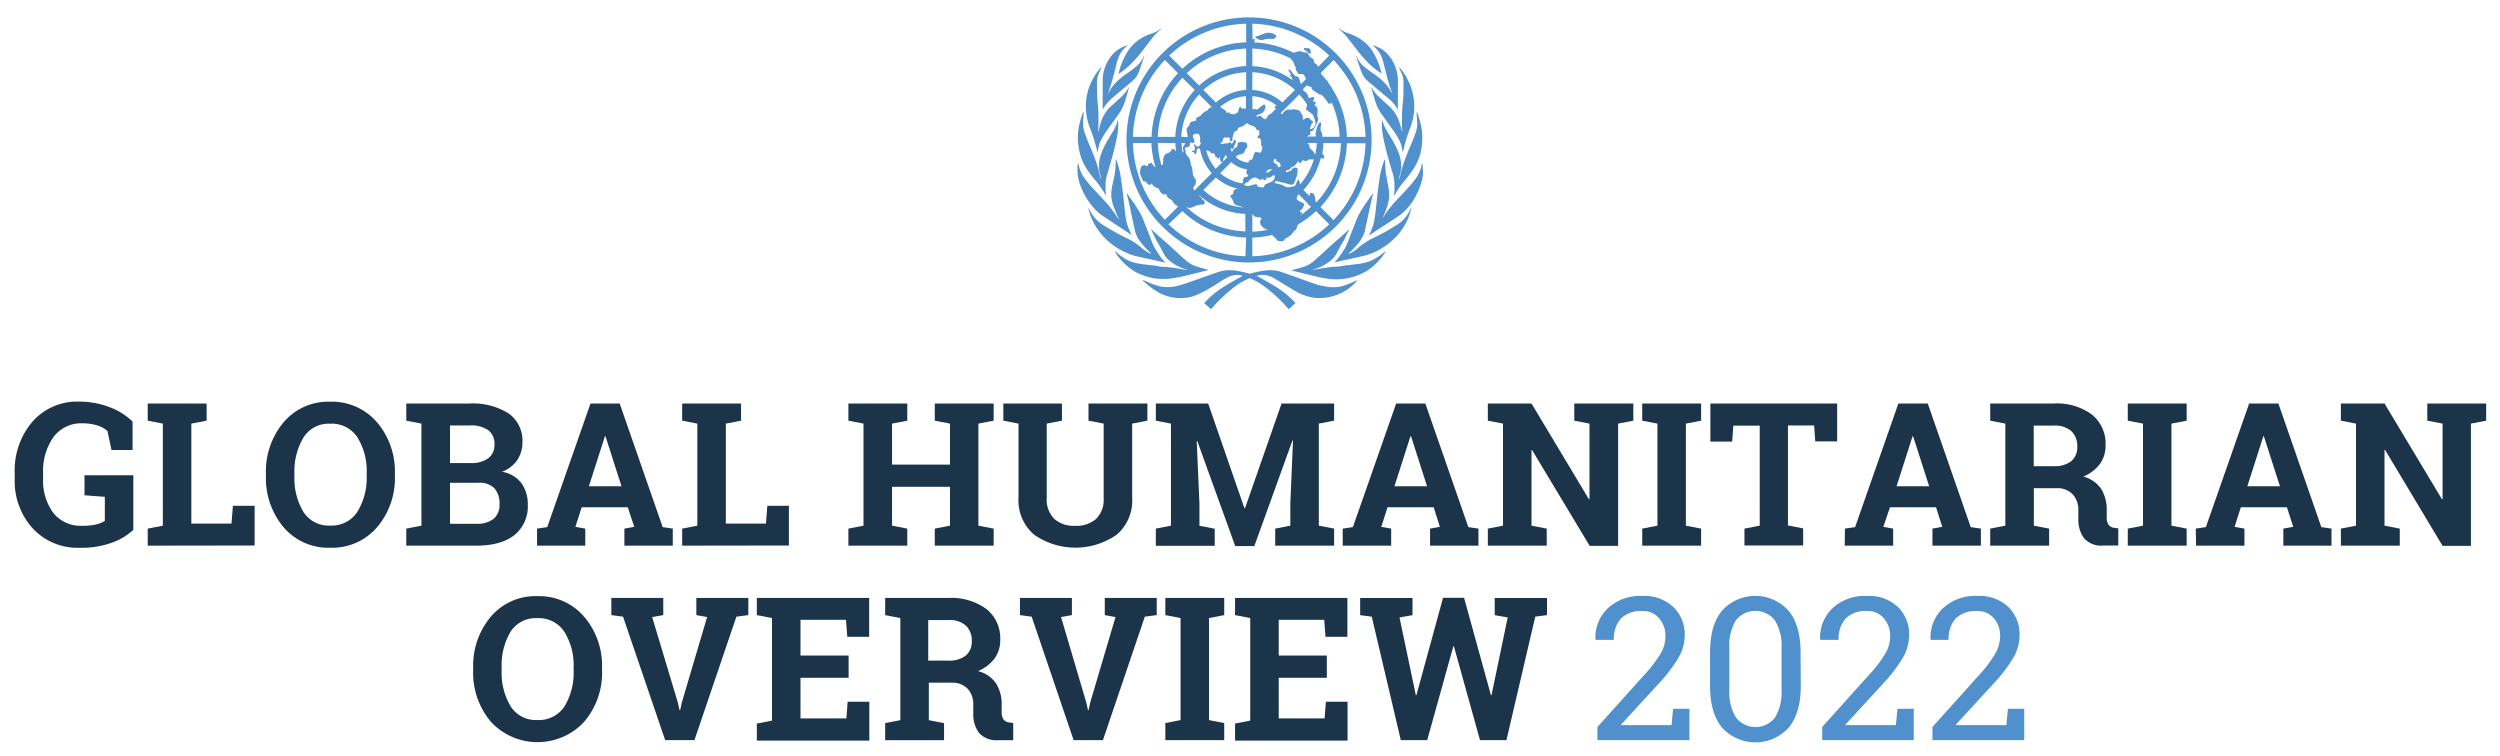 <svg id="Layer_1" data-name="Layer 1" xmlns="http://www.w3.org/2000/svg" viewBox="0 0 450 136"><defs><style>.cls-1{fill:#1b344a;}.cls-2{fill:#5090cd;}</style></defs><path class="cls-1" d="M24,95.37a11.09,11.09,0,0,1-3.64,2.23,15.91,15.91,0,0,1-6,1A11,11,0,0,1,5.9,95.12a12.65,12.65,0,0,1-3.25-9v-.88a13.54,13.54,0,0,1,3.2-9.35,10.69,10.69,0,0,1,8.38-3.6,15.14,15.14,0,0,1,5.49,1,11.83,11.83,0,0,1,4.14,2.59V81H20.07l-.73-3.43a5.1,5.1,0,0,0-1.85-1,8.88,8.88,0,0,0-2.65-.37,6.18,6.18,0,0,0-5.22,2.48,10.56,10.56,0,0,0-1.86,6.49v.91a9.84,9.84,0,0,0,1.83,6.24,6.31,6.31,0,0,0,5.27,2.32,9.61,9.61,0,0,0,2.51-.26,5.72,5.72,0,0,0,1.5-.61V89.43l-3.66-.28v-3.6H24Z"/><path class="cls-1" d="M26.59,98.22V95.15l2.72-.53V76.25l-2.72-.53V72.63h10.6v3.09l-2.75.53v18h7.23l.25-3.21h3.91v7.15Z"/><path class="cls-1" d="M71.08,85.62a13.63,13.63,0,0,1-3.22,9.3,10.64,10.64,0,0,1-8.42,3.67,10.56,10.56,0,0,1-8.38-3.67,13.71,13.71,0,0,1-3.19-9.3v-.39A13.68,13.68,0,0,1,51.06,76a10.51,10.51,0,0,1,8.36-3.69A10.66,10.66,0,0,1,67.85,76a13.61,13.61,0,0,1,3.23,9.28ZM66,85.2a11.43,11.43,0,0,0-1.65-6.45,5.48,5.48,0,0,0-4.89-2.48,5.35,5.35,0,0,0-4.82,2.46A11.76,11.76,0,0,0,53,85.2v.42a11.69,11.69,0,0,0,1.61,6.51,5.36,5.36,0,0,0,4.82,2.47,5.47,5.47,0,0,0,4.89-2.47A11.61,11.61,0,0,0,66,85.62Z"/><path class="cls-1" d="M84.51,72.63a12.17,12.17,0,0,1,7,1.76,6,6,0,0,1,2.53,5.25,5.63,5.63,0,0,1-.94,3.18,5.71,5.71,0,0,1-2.74,2.1A5.4,5.4,0,0,1,93.87,87,6.31,6.31,0,0,1,95,90.77a6.61,6.61,0,0,1-2.43,5.56c-1.61,1.26-3.91,1.89-6.87,1.89H73.13V95.15l2.73-.53V76.25l-2.73-.53V72.63H84.51ZM81,83.35h3.69a5.18,5.18,0,0,0,3.17-.84A2.93,2.93,0,0,0,89,80.05a3.07,3.07,0,0,0-1.11-2.62,5.45,5.45,0,0,0-3.33-.85H81Zm0,3.55v7.38h4.73a4.76,4.76,0,0,0,3.11-.88,3.2,3.2,0,0,0,1.07-2.63A4.09,4.09,0,0,0,89,87.9a3.71,3.71,0,0,0-2.88-1Z"/><path class="cls-1" d="M96.67,95.15l1.83-.27,7.79-22.25h5.25l7.74,22.25,1.82.27v3.07h-8.71V95.15l1.77-.32L113,91.31h-8.3l-1.13,3.52,1.78.32v3.07H96.67ZM106,87.53h5.87l-2.88-9h-.11Z"/><path class="cls-1" d="M122.79,98.22V95.15l2.73-.53V76.25l-2.73-.53V72.63h10.6v3.09l-2.74.53v18h7.22l.25-3.21H142v7.15Z"/><path class="cls-1" d="M152.71,75.72V72.63h10.6v3.09l-2.74.53v7.38H171V76.25l-2.74-.53V72.63h10.6v3.09l-2.75.53V94.62l2.75.53v3.07h-10.6V95.15l2.74-.53v-7H160.57v7l2.74.53v3.07h-10.6V95.15l2.72-.53V76.25Z"/><path class="cls-1" d="M191.15,72.63v3.09l-2.74.53V89.61a4.94,4.94,0,0,0,1.36,3.79,5.3,5.3,0,0,0,3.74,1.25,5.43,5.43,0,0,0,3.78-1.24,4.92,4.92,0,0,0,1.37-3.8V76.25l-2.73-.53V72.63h10.6v3.09l-2.74.53V89.61A8.08,8.08,0,0,1,201,96.25a13,13,0,0,1-14.85,0,8.13,8.13,0,0,1-2.82-6.64V76.25l-2.73-.53V72.63h10.6Z"/><path class="cls-1" d="M232.74,79.29l-.1,0-6.86,19h-3.44l-6.82-18.88-.11,0,.49,11.23v4l2.75.53v3.07h-10.6V95.15l2.72-.53V76.25l-2.72-.53V72.63h9.42L224,91.49h.1l6.58-18.86h9.46v3.09l-2.75.53V94.62l2.75.53v3.07h-10.6V95.15l2.72-.53v-4Z"/><path class="cls-1" d="M241.69,95.15l1.83-.27,7.79-22.25h5.25l7.74,22.25,1.82.27v3.07h-8.71V95.15l1.77-.32-1.12-3.52h-8.3l-1.13,3.52,1.78.32v3.07h-8.72ZM251,87.53h5.87l-2.88-9h-.11Z"/><path class="cls-1" d="M294,72.63v3.09l-2.74.53v22h-5.12L275.77,81h-.1V94.62l2.74.53v3.07h-10.6V95.15l2.73-.53V76.25l-2.73-.53V72.63h7.86L286,89.86l.11,0V76.25l-2.74-.53V72.63H294Z"/><path class="cls-1" d="M295.6,75.72V72.63h10.6v3.09l-2.74.53V94.62l2.74.53v3.07H295.6V95.15l2.74-.53V76.25Z"/><path class="cls-1" d="M330.69,72.63v6.82h-3.94l-.21-2.87h-4.71v18l2.74.53v3.07H314V95.15l2.75-.53v-18H312l-.21,2.87h-3.92V72.63Z"/><path class="cls-1" d="M332.09,95.15l1.83-.27,7.79-22.25H347l7.73,22.25,1.83.27v3.07h-8.72V95.15l1.77-.32-1.12-3.52h-8.3L339,94.83l1.77.32v3.07h-8.72Zm9.29-7.62h5.87l-2.89-9h-.1Z"/><path class="cls-1" d="M369.71,72.63a10.61,10.61,0,0,1,6.84,2A6.7,6.7,0,0,1,379,80.13a5.57,5.57,0,0,1-1,3.36,7.15,7.15,0,0,1-3,2.3A5.54,5.54,0,0,1,378.21,88a7.05,7.05,0,0,1,1,3.86v1.3a2.24,2.24,0,0,0,.34,1.31,1.49,1.49,0,0,0,1.11.55l.63.09v3.09h-2.66a4.16,4.16,0,0,1-3.53-1.35,5.66,5.66,0,0,1-1-3.5V91.91a4.12,4.12,0,0,0-1-2.92,3.79,3.79,0,0,0-2.81-1.12h-4.2v6.75l2.75.53v3.07h-10.6V95.15l2.72-.53V76.25l-2.72-.53V72.63h11.49Zm-3.64,11.28h3.55a4.85,4.85,0,0,0,3.22-.91,3.26,3.26,0,0,0,1.07-2.64,3.65,3.65,0,0,0-1.06-2.75,4.38,4.38,0,0,0-3.14-1h-3.64Z"/><path class="cls-1" d="M383,75.72V72.63h10.6v3.09l-2.74.53V94.62l2.74.53v3.07H383V95.15l2.74-.53V76.25Z"/><path class="cls-1" d="M395.24,95.15l1.82-.27,7.79-22.25h5.26l7.73,22.25,1.83.27v3.07H411V95.15l1.78-.32-1.13-3.52h-8.3l-1.12,3.52,1.77.32v3.07h-8.71Zm9.28-7.62h5.87l-2.89-9h-.1Z"/><path class="cls-1" d="M447.51,72.63v3.09l-2.74.53v22h-5.11L429.32,81h-.11V94.62l2.75.53v3.07h-10.6V95.15l2.72-.53V76.25l-2.72-.53V72.63h7.85l10.34,17.23.11,0V76.25l-2.75-.53V72.63h10.6Z"/><path class="cls-1" d="M108.37,120.62a13.58,13.58,0,0,1-3.22,9.3,11.44,11.44,0,0,1-16.79,0,13.66,13.66,0,0,1-3.19-9.3v-.39A13.72,13.72,0,0,1,88.35,111a10.51,10.51,0,0,1,8.36-3.69,10.66,10.66,0,0,1,8.43,3.69,13.61,13.61,0,0,1,3.23,9.28Zm-5.12-.42a11.43,11.43,0,0,0-1.65-6.45,5.48,5.48,0,0,0-4.89-2.48,5.35,5.35,0,0,0-4.82,2.46,11.76,11.76,0,0,0-1.59,6.47v.42a11.71,11.71,0,0,0,1.61,6.51,5.36,5.36,0,0,0,4.82,2.47,5.47,5.47,0,0,0,4.89-2.47,11.63,11.63,0,0,0,1.63-6.51Z"/><path class="cls-1" d="M119.39,110.72l-2,.35L122,126.42l.32,1.41h.11l.3-1.38,4.55-15.38-1.94-.35v-3.09h9.36v3.09l-2.15.28L125,133.22h-5.27L112.15,111l-2.11-.28v-3.09h9.35Z"/><path class="cls-1" d="M152.75,122h-8.66v7.31h8.26l.23-3h3.9v7H136.23v-3.07l2.73-.53V111.25l-2.73-.53v-3.09h20.22v7h-3.94l-.23-3.06h-8.19V118h8.66Z"/><path class="cls-1" d="M170.72,107.63a10.65,10.65,0,0,1,6.84,2,6.7,6.7,0,0,1,2.48,5.51,5.57,5.57,0,0,1-1,3.36,7.22,7.22,0,0,1-3,2.3,5.54,5.54,0,0,1,3.26,2.23,7,7,0,0,1,1,3.86v1.3a2.25,2.25,0,0,0,.33,1.31,1.52,1.52,0,0,0,1.11.55l.64.09v3.09h-2.66a4.16,4.16,0,0,1-3.53-1.35,5.66,5.66,0,0,1-1-3.5v-1.46a4.1,4.1,0,0,0-1-2.93,3.8,3.8,0,0,0-2.8-1.11h-4.2v6.75l2.74.53v3.07h-10.6v-3.07l2.73-.53V111.25l-2.73-.53v-3.09h11.5Zm-3.64,11.28h3.55a4.87,4.87,0,0,0,3.22-.91,3.29,3.29,0,0,0,1.07-2.64,3.65,3.65,0,0,0-1.06-2.75,4.38,4.38,0,0,0-3.14-1h-3.64Z"/><path class="cls-1" d="M192.94,110.72l-1.95.35,4.53,15.35.32,1.41h.1l.3-1.38,4.55-15.38-1.93-.35v-3.09h9.35v3.09l-2.14.28-7.54,22.22h-5.28L185.7,111l-2.11-.28v-3.09h9.35Z"/><path class="cls-1" d="M209.76,110.72v-3.09h10.6v3.09l-2.74.53v18.37l2.74.53v3.07h-10.6v-3.07l2.74-.53V111.25Z"/><path class="cls-1" d="M238.83,122h-8.66v7.31h8.26l.23-3h3.9v7H222.31v-3.07l2.73-.53V111.25l-2.73-.53v-3.09h20.22v7h-3.94l-.23-3.06h-8.19V118h8.66Z"/><path class="cls-1" d="M278.46,110.72l-2.11.27-5.19,22.23H266.4l-4.7-16.89h-.1l-4.7,16.89h-4.76L246.92,111l-2.09-.27v-3.09h9.42v3.09l-2.34.41,2.94,14,.1,0,4.8-17.54h3.78l4.84,17.54.1,0,2.92-14-2.34-.41v-3.09h9.41Z"/><path class="cls-2" d="M287.54,133.22v-2.37l8.39-9.32a23.43,23.43,0,0,0,3.05-4,6.29,6.29,0,0,0,.8-3,4.8,4.8,0,0,0-1.13-3.23,3.73,3.73,0,0,0-3-1.31,5.07,5.07,0,0,0-3.9,1.36,5.45,5.45,0,0,0-1.25,3.83h-3.32l0-.11a7.23,7.23,0,0,1,2.19-5.55,8.61,8.61,0,0,1,6.32-2.25,7.51,7.51,0,0,1,5.51,2,6.86,6.86,0,0,1,2.05,5.13,8.1,8.1,0,0,1-1.24,4.18,27.8,27.8,0,0,1-3.49,4.52l-6.73,7.33,0,.09h9.09l.28-2.94h2.94v5.64Z"/><path class="cls-2" d="M324.14,123.47q0,4.91-2.18,7.51A8.1,8.1,0,0,1,310,131c-1.46-1.74-2.19-4.25-2.19-7.5V117.4c0-3.26.72-5.76,2.18-7.51a8.06,8.06,0,0,1,11.91,0q2.21,2.63,2.2,7.51Zm-3.46-6.81a8.52,8.52,0,0,0-1.21-5,4.45,4.45,0,0,0-7,0,8.68,8.68,0,0,0-1.19,5v7.51a8.61,8.61,0,0,0,1.21,5,4.45,4.45,0,0,0,7,0,8.77,8.77,0,0,0,1.19-5Z"/><path class="cls-2" d="M328,133.22v-2.37l8.38-9.32a22.91,22.91,0,0,0,3.05-4,6.29,6.29,0,0,0,.8-3,4.8,4.8,0,0,0-1.13-3.23,3.73,3.73,0,0,0-3-1.31,5.07,5.07,0,0,0-3.9,1.36,5.45,5.45,0,0,0-1.25,3.83h-3.32l0-.11a7.22,7.22,0,0,1,2.18-5.55,8.61,8.61,0,0,1,6.32-2.25,7.51,7.51,0,0,1,5.51,2,6.86,6.86,0,0,1,2,5.13,8.1,8.1,0,0,1-1.24,4.18,27.24,27.24,0,0,1-3.49,4.52l-6.73,7.33,0,.09h9.08l.29-2.94h2.93v5.64Z"/><path class="cls-2" d="M347.84,133.22v-2.37l8.38-9.32a22.91,22.91,0,0,0,3-4,6.29,6.29,0,0,0,.8-3,4.79,4.79,0,0,0-1.12-3.23,3.74,3.74,0,0,0-3-1.31,5.09,5.09,0,0,0-3.9,1.36,5.45,5.45,0,0,0-1.25,3.83H347.5l0-.11a7.2,7.2,0,0,1,2.19-5.55,8.57,8.57,0,0,1,6.31-2.25,7.55,7.55,0,0,1,5.52,2,6.89,6.89,0,0,1,2,5.13,8.1,8.1,0,0,1-1.24,4.18,27.24,27.24,0,0,1-3.49,4.52l-6.73,7.33,0,.09h9.09l.28-2.94h2.93v5.64Z"/><path class="cls-2" d="M209.68,10.8l2.37,2.37a17.51,17.51,0,0,0-4.76,11.47h-3.36A20.84,20.84,0,0,1,209.68,10.8Zm14.63-6.53V7.62a17.6,17.6,0,0,0-11.48,4.76L210.46,10A20.88,20.88,0,0,1,224.31,4.27Zm.46,18.09c0,.08.08.12.13.12a.55.55,0,0,1,.36.11.45.45,0,0,0,.38.05.25.25,0,0,0,.08.14.27.27,0,0,0,.28.15.28.28,0,0,1,.09.1l0,.07a1,1,0,0,0,.12.27h0l0,.06a.25.25,0,0,0,.23,0,.34.34,0,0,1,.19,0,1,1,0,0,0,0,.17h.05a.57.57,0,0,0,0,.18,2,2,0,0,1,0,.32v.15c0,.05,0,.07-.07.07a.62.62,0,0,0-.24.44c0,.09.07.13.2.11a.22.22,0,0,1,.27.1.57.57,0,0,1,.16.44v.65a.25.25,0,0,0,.11.22c.07.05.11.1.11.15a3.32,3.32,0,0,1-.07.54.9.9,0,0,1-.23.47c0,.05-.17.05-.37,0a2.27,2.27,0,0,0-.53-.07c-.11,0-.21.15-.31.43a4,4,0,0,0-.22.67c-.06.19-.16.29-.31.29a1,1,0,0,0-.3,0H225l-.25.4-.08.11a3.64,3.64,0,0,1-2.23-1l.39-.39a3.69,3.69,0,0,0,.71-.17l.12-.05c.4-.17.36-.49.56-.83s.49-.48.2-.73c.33-.58-1.2-.59-1.47-.46s-.11.49-.28.75-.23.13-.35.22a1.89,1.89,0,0,0-.56.76h0a3.53,3.53,0,0,1-.25-.56l.06,0c0-.06,0-.11,0-.13h.08v.08q.28.07.36,0a2.52,2.52,0,0,0,.11-.41,4.85,4.85,0,0,1,.41-.86.33.33,0,0,1-.18-.22c0-.1-.08-.13-.17-.08a.25.25,0,0,0-.14.23.46.46,0,0,1-.14.29.4.4,0,0,1-.29.15.19.19,0,0,0-.22-.22.46.46,0,0,0-.29.14c-.1,0-.33,0-.7.08a1.52,1.52,0,0,1-.7,0c-.09-.1,0-.2.37-.3a1,1,0,0,1,.37-.88,1.19,1.19,0,0,0,.44.14l.15-.14h.07c.15,0,.23.12.26.37s.08.37.18.37a.4.4,0,0,0,.29-.15v-.37c.1-.4.17-.67.22-.82V24a1.06,1.06,0,0,1,.23-.36h.09a.71.71,0,0,1,.34-.16,1.28,1.28,0,0,0,.14-.45l.78-.3c.36-.15.55-.3.55-.45v0a2.76,2.76,0,0,1,.49-.07C224.69,22.28,224.72,22.34,224.77,22.36Zm.65-5.05A7.83,7.83,0,0,1,229.79,19a.53.53,0,0,0-.15.08.72.72,0,0,1-.15.11c-.05,0-.07.08-.07.17s.16.17.28.19l-.87.86h0a1.81,1.81,0,0,0-.33.23q-.3.15-.33.27a2.33,2.33,0,0,0-.07.25l-.29.29-.13,0q-.15,0-.45-.3t-.45-.3a.5.5,0,0,0-.34.11.2.2,0,0,1-.26,0c-.1-.1,0-.21.34-.34l.64-.26a1.4,1.4,0,0,0,.6-1.18c0-.25-.1-.38-.3-.38l-.23.22a1.9,1.9,0,0,0-.52.35l-.38.36a1,1,0,0,0-.45-.08h-.44l0,0Zm0-4.31a12.18,12.18,0,0,1,7.67,3.19l-2.26,2.25a9,9,0,0,0-5.41-2.25Zm0-4.26a16.36,16.36,0,0,1,6.83,1.74.43.43,0,0,1,0,0l.29.32a2.23,2.23,0,0,0,.26.29,5.28,5.28,0,0,0,.22.66c.05.09.12.21.22.36a.81.81,0,0,0,.11.61,5.49,5.49,0,0,0,.4.62l.3,0a1.78,1.78,0,0,1,.36,0c.1,0,.21.07.33.22A1.27,1.27,0,0,1,235,14a.59.59,0,0,1,.06.24l-.9.9h0a5.24,5.24,0,0,0-.43-1.22.7.7,0,0,0-.58-.19q-.07-.08-.51-.63c-.3-.37-.46-.56-.51-.56a.29.29,0,0,0-.22.07c0,.1.09.19.14.27s.15.23.3.48a.13.13,0,0,1-.15.15.47.47,0,0,0,.37.37l-.08.15.22.43a13.2,13.2,0,0,0-7.28-2.55Zm0-4.47A20.88,20.88,0,0,1,239.26,10l-2,2.05a2.45,2.45,0,0,1-.12-.31c-.16-.15-.26-.23-.3-.23a.56.56,0,0,1-.33-.47.76.76,0,0,0-.19-.47,1.43,1.43,0,0,1-.74-.65c-.19-.34-.39-.51-.58-.51a.66.66,0,0,1-.48-.05,1.43,1.43,0,0,0-.48-.13,1.64,1.64,0,0,0-.52.07,4.71,4.71,0,0,1-.58.15.46.46,0,0,1-.07.07,17.3,17.3,0,0,0-7.16-1.89c.19-.31.22-.51.07-.61s-.15,0-.32.18Zm20.37,20.37h-3.35a17.52,17.52,0,0,0-3.39-9.81.86.86,0,0,0-.17-.31,1,1,0,0,0-.19-.17c-.27-.35-.56-.68-.86-1a1.36,1.36,0,0,1-.09-.23l2.31-2.31A20.88,20.88,0,0,1,245.79,24.64Zm-5.74,15-2.37-2.37a17.6,17.6,0,0,0,4.76-11.48h3.35A20.88,20.88,0,0,1,240.05,39.6Zm-14.63,6.53V42.77a17.45,17.45,0,0,0,3.64-.5l0,.07a.28.28,0,0,1,0,.09,2.63,2.63,0,0,1,.74.7c.09.2.36.29.8.29.25,0,.41,0,.48-.14a2.32,2.32,0,0,1,.26-.3,1,1,0,0,1,.37-.22.45.45,0,0,0,.29-.22.87.87,0,0,0,.51-.44,1.29,1.29,0,0,0,.44-.58.4.4,0,0,0,.3-.19,2.19,2.19,0,0,0,.29-.76l.13-.08a.36.36,0,0,1,0-.11A17.87,17.87,0,0,0,236.89,38l2.37,2.37A20.84,20.84,0,0,1,225.42,46.13Zm1.85-5.29a2.7,2.7,0,0,0,.94.48,16.12,16.12,0,0,1-2.79.34V38.51h0a1.7,1.7,0,0,0,.47.49,1.93,1.93,0,0,0,.64.11c.33,0,.5.09.5.19a.71.71,0,0,1-.11.33.59.59,0,0,0-.11.33A1.1,1.1,0,0,0,227.27,40.84Zm8-22v0a1.18,1.18,0,0,1-.07.37,2.18,2.18,0,0,1-.15.36,2.19,2.19,0,0,0,.59.52,6.06,6.06,0,0,1,.66.51,3.36,3.36,0,0,1,.33.85,4.28,4.28,0,0,1,.18.78,1.63,1.63,0,0,1-.22.52.86.86,0,0,1-.73.44l-.08-.07a1.07,1.07,0,0,1,.15-.44,1.09,1.09,0,0,0,.15-.43.6.6,0,0,0,.29-.44l-.22-.11a2.32,2.32,0,0,1-.37-.32c0-.15-.14-.22-.44-.22a.59.59,0,0,0-.36.11l-.37.26-.15-.3a.68.68,0,0,0,.08-.31l-.59-1a2.34,2.34,0,0,0-.81-.25,1.17,1.17,0,0,0-.59,0,1.24,1.24,0,0,1-.57,0,.75.75,0,0,0-.58.19,2.47,2.47,0,0,0-.49.48c-.07.09,0,.2-.19.16a1.83,1.83,0,0,1-.18-.19L233.87,17l.08.11c.05.05.15.16.29.33s.21.25.32.39C234.81,18.13,235.05,18.47,235.27,18.82ZM236,34.74c-.14,0-.22,0-.22.11a2.58,2.58,0,0,1-.07.45l-1.09-1.09a13.19,13.19,0,0,0,3.1-5.7l.06-.05q.36.15.48,0a.46.46,0,0,0,.11-.21c0-.15-.12-.34-.37-.59H238a13.13,13.13,0,0,0,.22-1.91h3.15a16.35,16.35,0,0,1-4.43,10.69l-.14-.14v0c0-.34-.09-.67-.16-1S236.34,34.74,236,34.74Zm-.71-9h1.73a12.51,12.51,0,0,1-.29,2.15,2.46,2.46,0,0,0-.37-.66l-.6-.58c-.05-.25-.09-.42-.11-.52a.66.66,0,0,0-.1-.17A.92.92,0,0,1,235.33,25.75Zm-2,4.46a.49.49,0,0,0-.45.07.65.65,0,0,0-.44.43c0,.05,0,.07-.08.07a.63.63,0,0,0-.29.08,2.81,2.81,0,0,0-.37.15c-.15,0-.22-.05-.22-.15s.22-.25.66-.3l.36-.43a1,1,0,0,1,.35-.14,1.84,1.84,0,0,0,.55-.54,1.65,1.65,0,0,0,.27-.47h.07c0,.24.1.36.31.36s.28-.17.38-.5a2.89,2.89,0,0,0,.62.14.57.57,0,0,0,.54-.28h.91a.14.14,0,0,1,0,.07.14.14,0,0,1,0,.06h0a12.18,12.18,0,0,1-2.46,4.39l0-.22s-.22-.67-.26-.67-.21.17-.35.51-.24.56-.28.66l-.74.15a2.62,2.62,0,0,1-.66.07,1.71,1.71,0,0,1-.62-.26,1.89,1.89,0,0,0-.62-.25,4.94,4.94,0,0,0-.63-.15c-.27-.05-.4-.12-.4-.22s.1-.22.29-.22a3.32,3.32,0,0,1,.59.11l.88.22.81.22a2.8,2.8,0,0,0,.44.11l.44-.15a.91.91,0,0,1,.15-.4.87.87,0,0,0,.15-.4,3.81,3.81,0,0,0,.27-.81,4.57,4.57,0,0,0,.11-.88C233.6,30.4,233.53,30.26,233.38,30.21Zm1,8.07a.25.25,0,0,0-.18-.08c-.08,0-.11,0-.11-.14s.07-.2.22-.3a1.09,1.09,0,0,0,.37-.51,1.12,1.12,0,0,0,.15-.44c0-.1,0-.16-.11-.18a.77.77,0,0,1-.26-.19l-.33-.14a2.17,2.17,0,0,1-.41-.23.4.4,0,0,1-.22-.36,1.84,1.84,0,0,1,.11-.37c0-.06.05-.13.08-.2l.17-.14,1.69,1.7c0,.19.12.3.35.34l.18.19a16.33,16.33,0,0,1-1.89,1.52.55.55,0,0,1,.12-.19.18.18,0,0,1,.09-.06A.37.37,0,0,0,234.4,38.28Zm3-21.35a.21.21,0,0,1,.15.07.88.88,0,0,1,.51.15,5.59,5.59,0,0,1,.89,1.1c.05,0,.11.08.18.22s.16.22.26.22a.94.94,0,0,0,.38-.12l0-.2a16.29,16.29,0,0,1,1.47,6.27h-3.11s0,0,0-.05a1.56,1.56,0,0,0-.17-.82,1.56,1.56,0,0,1-.1-1.08,1.19,1.19,0,0,0,0-.63.43.43,0,0,0-.3.08,1.13,1.13,0,0,0-.18.33l-.19.4v0a.59.59,0,0,0,0,.14.86.86,0,0,1-.08.18l-.15.59a1.41,1.41,0,0,0,0,.58v0c0,.07,0,.15,0,.22h-1.58a1,1,0,0,1,.33-.22h-.05l.43-.22a.22.22,0,0,1-.14-.21c0-.15,0-.23.07-.26l.43-.18a3,3,0,0,0,.39-.68,4.67,4.67,0,0,0,.57-1.46c0-.11-.15-.26-.17-.38a1.22,1.22,0,0,1,0-.32c0-.51.23-1.4-.43-1.57,0,0-.08-.07-.08-.21a.51.51,0,0,0,.16-.56h-.46a.6.6,0,0,1,.12-.26.68.68,0,0,0,.11-.33.21.21,0,0,0-.23-.23.81.81,0,0,0-.37.08.56.56,0,0,1-.23.07h-.11l-.12-.16a1.11,1.11,0,0,0-.32-.71,1.37,1.37,0,0,0-.59-.44l0,0a.5.5,0,0,0,0-.32l.62-.62.89.32a.53.53,0,0,0,.24.51,2.15,2.15,0,0,0,.3.23,2.8,2.8,0,0,1,.36.26v0C237.31,16.88,237.38,16.93,237.43,16.93Zm-7.08,12.32a.61.61,0,0,1,.3.55.27.27,0,0,1-.3.3c-.14,0-.27-.17-.36-.52-.35-.09-.54-.25-.59-.47s0-.36.07-.41l.3-.11c.09,0,.12.09.07.33Zm-2.27,1.8a.61.61,0,0,1,.37-.48,1.7,1.7,0,0,1,.58-.11c0,.15-.13.3-.4.44a1.8,1.8,0,0,1-.48.22Zm-3.18,2.42v0a1.52,1.52,0,0,1-.73-.12,1.07,1.07,0,0,1-.07-.19,2.65,2.65,0,0,1,.34-.23,1,1,0,0,1,.46-.18v-.2l.54-.4a.55.55,0,0,1,.19-.07l.41-.15a2.33,2.33,0,0,1,.57.26,2.54,2.54,0,0,0,.57.25l.07-.29c.1,0,.25.1.44.29a.72.72,0,0,0,.37-.15.45.45,0,0,0,0-.36.53.53,0,0,1,.22.07.14.14,0,0,1,.11,0,.16.16,0,0,0,.11,0h.07a.88.88,0,0,0,.41-.19,3.61,3.61,0,0,1,.4-.26.11.11,0,0,1,.15,0,.44.44,0,0,1,.07.3,1,1,0,0,1-.62.88c-.42.19-.77.34-1.07.44a1.13,1.13,0,0,0-.18.33c-.07.17-.16.26-.26.26a4.19,4.19,0,0,1-.9-.15,1.73,1.73,0,0,1-.23-.44,2.21,2.21,0,0,0-.53.07l-.6.15A.65.65,0,0,1,224.9,33.47Zm-.59,8.19a16.41,16.41,0,0,1-10.64-4.39,1.19,1.19,0,0,0,1.19,0,5.12,5.12,0,0,0,.66-.31,1.31,1.31,0,0,0,.67-.14,1,1,0,0,0,.54,0,.34.34,0,0,0,.26-.37.48.48,0,0,0-.26-.4c-.17-.13-.26-.24-.26-.33s-.05-.11-.15-.19a4.36,4.36,0,0,1-.48-.53h0a13.29,13.29,0,0,0,8.46,3.51Zm0,4.47a20.84,20.84,0,0,1-13.85-5.75L212.83,38a17.5,17.5,0,0,0,11.48,4.76ZM211.55,25.75a14.26,14.26,0,0,0,.18,1.63c0-.06-.08-.14-.13-.21-.17-.24-.32-.36-.43-.36a.29.29,0,0,0-.3.18,1,1,0,0,1-.22.33,2,2,0,0,1-.82.37,1.87,1.87,0,0,0-.44.88.26.26,0,0,0,0,.29c.08.1,0,.2-.11.3.1.19.13.32.08.36s0,.14,0,.12a.15.15,0,0,0-.18,0,.5.5,0,0,0-.11.17,16.65,16.65,0,0,1-.66-4.09Zm3.51-9.56a13.27,13.27,0,0,0-3.51,8.45H208.4A16.45,16.45,0,0,1,212.83,14Zm.79-.79-2.23-2.23a16.4,16.4,0,0,1,10.69-4.43v3.15A13.29,13.29,0,0,0,215.85,15.4Zm3,16.56a9.09,9.09,0,0,0,3.91,2l-.32.1a.6.6,0,0,0-.44.48c0,.3-.16.49-.33.56s-.23.18-.19.33a2,2,0,0,1,.52.89.91.91,0,0,0,.73.66l.44.15a.88.88,0,0,1,.44.16l.38.07a12.19,12.19,0,0,1-7.39-3.17Zm-6.22-7.32A12.14,12.14,0,0,1,215.85,17l2.25,2.26-.06.07a2,2,0,0,0-.39.14c-.1.12-.2.26-.32.43a3.16,3.16,0,0,0-.7.37,4.27,4.27,0,0,0-.55.59l-.55.26a.61.61,0,0,0-.26.18c.1.24.1.38,0,.4l-.74.19a.21.21,0,0,0-.14.07l-.22.22a.59.59,0,0,0-.08.26.53.53,0,0,1-.07.25,1.45,1.45,0,0,0-.37.37.94.94,0,0,0,0,.66l.1.74h0l.06.22Zm.32,2.3a.59.59,0,0,1,.07.29q0,.22-.15.18h0a11.53,11.53,0,0,1-.19-1.67h.61a.73.73,0,0,1-.07.3,1.66,1.66,0,0,1-.19.3.5.5,0,0,0-.11.29A.67.67,0,0,0,213,26.94Zm1.78,4.59a9.41,9.41,0,0,0-.15-1.25c-.05-.19-.13-.42-.22-.66a3.39,3.39,0,0,0-.24-1,4,4,0,0,0-.69-.92v-.42a1.76,1.76,0,0,0-.15-.43v-.08a.18.18,0,0,1,.11-.19l.78-.26a1.66,1.66,0,0,1,.08-.68l.53.09c.15,0,.22-.1.22-.3a1.81,1.81,0,0,0-.14-.45,1.78,1.78,0,0,1-.15-.54c0-.1.08-.19.22-.26a.91.91,0,0,1,.44-.12.55.55,0,0,1,.51.26,1,1,0,0,1,.14.54,2.41,2.41,0,0,1,0,.4,1.35,1.35,0,0,0,0,.33l.15.07c-.1.48-.29.72-.59.72a.35.35,0,0,1-.32-.18c-.08-.13-.16-.19-.26-.19a.06.06,0,0,0-.07.07.63.63,0,0,0,.07.3.84.84,0,0,1,.07.37c0,.35-.15.47-.46.37-.1.19,0,.28.31.28.1.3.2.42.3.37a1.22,1.22,0,0,0,.16-.49,2.39,2.39,0,0,1,.15-.58l.07.07.31-.07s0,.07,0,.11H216a9.06,9.06,0,0,0,2.11,4.35L215,34.28a.56.56,0,0,1-.18-.49c.07-.3.37-.48.41-.79,0,0,.07-.59.07-.59A2.84,2.84,0,0,1,214.77,31.53Zm9.77-.14c.12.12.19.21.19.26s-.2.22-.59.22q-.22,0-.3.42c-.05.28-.09.51-.14.7l-.12,0a0,0,0,0,0,0,0,7.91,7.91,0,0,1-3.91-1.82l2-2a4.7,4.7,0,0,0,2.77,1.28.49.49,0,0,0,.07.31.5.5,0,0,0-.15.37S224.42,31.27,224.54,31.39Zm-4.38-2.34c.11-.11.06-.33.11-.47l-.26.23a1.94,1.94,0,0,0,.44-.55,2.36,2.36,0,0,1,.22-.4h0a4.25,4.25,0,0,0,.27.46l-2.07,2.06a8.06,8.06,0,0,1-1.71-3.31,1.82,1.82,0,0,1,.52.14c.07,0,.46.42.46.42a.66.66,0,0,0,.3-.07l.29.22a.53.53,0,0,0,.08.36c0,.05.07.11.22.19a.65.65,0,0,1,.3.25l.15-.07c0-.05,0-.15,0-.29s0-.22,0-.22l.14.51.15.59h0A.41.41,0,0,0,220.16,29.05Zm-1.27-10.61-2.25-2.25A12.18,12.18,0,0,1,224.31,13v3.19A9,9,0,0,0,218.89,18.44Zm1.21,1.13-.2-.12-.22-.22a7.94,7.94,0,0,1,4.63-1.92v2.34a.3.3,0,0,0-.11-.06l0-.07h0s-.08,0-.17,0h-.11l-.16,0a.45.45,0,0,1-.17,0l-.09,0a.39.39,0,0,1-.11-.33h0c-.2.1-.31.19-.34.29l-.11.51a.57.57,0,0,1-.37.41,1.13,1.13,0,0,0-.44.25l-.23-.14h-.37a1,1,0,0,0-.22-.19.48.48,0,0,1-.15-.11c0-.05-.07-.05-.07,0a.19.19,0,0,0-.19.17l-.22-.22.06,0V20A3.42,3.42,0,0,0,220.1,19.57Zm-16.17,6.18h3.36A17.34,17.34,0,0,0,208,30.1a.4.4,0,0,1-.26-.18l-.1-.1-.37-.52-.61.22c0,.35-.12.47-.36.37a.43.43,0,0,0-.3-.15.67.67,0,0,0-.7.63,6.55,6.55,0,0,0-.11.84l.52,1.33c.1.14.24.17.44.07a4.89,4.89,0,0,0,.44.51.5.5,0,0,0,.38.15c.15,0,.23-.07.23-.22h.07c.1.1.21.21.31.33a1.77,1.77,0,0,0,.38.33v-.07a.85.85,0,0,0,.62.26,1.83,1.83,0,0,0,.43.82.84.84,0,0,0,.58.3.43.43,0,0,0,.3-.15,2.59,2.59,0,0,0,.36.74l.37.22a2.15,2.15,0,0,1,.3.23H211a1.29,1.29,0,0,0,.37.59,2.88,2.88,0,0,0,.44.37l0,0h.09l.15.17-2.37,2.37A20.84,20.84,0,0,1,203.93,25.75Zm20.93,21.5a22.06,22.06,0,1,0-22.05-22A22.08,22.08,0,0,0,224.86,47.25Zm2.21-40h.15A3,3,0,0,1,228.1,7h1a.54.54,0,0,0,.44-.18,2.11,2.11,0,0,0,.22-.34,1.43,1.43,0,0,0-.88-.52,5.56,5.56,0,0,0-.74-.07,4.52,4.52,0,0,0-.88.27,9.29,9.29,0,0,0-.88.34c-.24,0-.39,0-.44.15a4,4,0,0,0,.4.35A1.21,1.21,0,0,0,227.07,7.2ZM234.82,9a2,2,0,0,1,.39.22,3,3,0,0,1,.25.29.3.3,0,0,0,.25.15q.21,0,.21-.15c0-.09,0-.13,0-.11s0,0,0-.11a.6.6,0,0,0-.14-.43.55.55,0,0,0-.64-.15.21.21,0,0,0-.14-.07h-.07c-.14,0-.22.05-.22.14S234.7,8.9,234.82,9Zm21.27,21.53a1.77,1.77,0,0,0,0-.23l0-.34c0-.22-.08-.45-.14-.69a6.17,6.17,0,0,1-.91,2.56,17.42,17.42,0,0,1-1.68,2.08,1.5,1.5,0,0,0-.11.13l-2.08,2.22a20.82,20.82,0,0,0-2.41,3.19l0,0a15.34,15.34,0,0,0,.86-2.08,6.84,6.84,0,0,0,.43-2.09,8.54,8.54,0,0,0-.11-1.42c-.07-.42-.16-.87-.25-1.36s-.19-1-.26-1.6a18.32,18.32,0,0,1-.11-2.13h-.07s0,0,0,.05v0h-.07a15.33,15.33,0,0,0-.79,2.86c-.14.87-.31,2.12-.5,3.72-.09.93-.18,1.72-.25,2.38s-.15,1.25-.25,1.79a7.39,7.39,0,0,1-.39,1.46c-.14.38-.32.77-.51,1.18,0,.07-.07.14-.11.2h0v0l1.82-1.2,3.65-2.39a7.89,7.89,0,0,0,1.42-1.28,10.47,10.47,0,0,0,1.39-1.93,13.53,13.53,0,0,0,.7-1.43c.13-.31.25-.62.37-.94a7.86,7.86,0,0,0,.43-2.53h0ZM239.91,51.7a6.47,6.47,0,0,1-1.21-.11c-.36-.08-.81-.16-1.35-.26v0l-1.47-.5-2-.73c-1.37-.49-2.41-.86-3.12-1.1a6.27,6.27,0,0,0-2.09-.37,10.11,10.11,0,0,0-2.13.26c-.73.15-1.26.28-1.61.38a15.1,15.1,0,0,0-1.53-.38,10.1,10.1,0,0,0-2.12-.26,6.37,6.37,0,0,0-2.08.36l-3.11,1.09c-1.61.58-2.8,1-3.58,1.23a7.83,7.83,0,0,1-2.41.37,7,7,0,0,1-1-.08,3.33,3.33,0,0,1-.88-.22,9.23,9.23,0,0,1-1.06-.36l-1.4-.62-.07.07a14.54,14.54,0,0,0,2.57,2,8,8,0,0,0,4.05,1.18,10.44,10.44,0,0,0,1.57-.11,6.1,6.1,0,0,0,1.39-.41q.69-.28,1.53-.72t2-1.17c.83-.53,1.52-1,2.08-1.27a3.85,3.85,0,0,1,1.94-.48,2.76,2.76,0,0,1,.88.15q-1.47.79-3.33,1.92a17,17,0,0,0-3.62,3l1.24,1.1a26.5,26.5,0,0,1,3.59-3.51,12.2,12.2,0,0,1,3.36-2.08,12.61,12.61,0,0,1,3.4,2.08,25.62,25.62,0,0,1,3.62,3.51l1.24-1.1a16.61,16.61,0,0,0-3.65-3c-1.27-.75-2.39-1.39-3.37-1.92a4.11,4.11,0,0,1,1-.15,3.85,3.85,0,0,1,1.94.48c.57.31,1.26.74,2.1,1.27l1.9,1.13a9,9,0,0,0,1.51.73,10.9,10.9,0,0,0,1.36.4,6.36,6.36,0,0,0,1.43.14h.3a9,9,0,0,0,3.33-.73,8.7,8.7,0,0,0,3.25-2.42v-.07a21.91,21.91,0,0,1-2.41,1A6.17,6.17,0,0,1,239.91,51.7Zm8.47-42.07a7.34,7.34,0,0,1,.66,1.72c.17.66.36,1.42.58,2.3s.55,1.95,1,3.22v.07a7.8,7.8,0,0,0-1.66-2.3,14.88,14.88,0,0,0-1.84-1.46c-.61-.42-1.17-.84-1.69-1.28a5,5,0,0,1-1.29-1.83h-.07c.29.88.53,1.57.7,2.08a9.43,9.43,0,0,0,.51,1.28,3.41,3.41,0,0,0,.63.88c.24.24.56.54,1,.88q1.62,1.38,2.79,2.34a8,8,0,0,1,1.92,2.19V14.6a7.1,7.1,0,0,0-1.25-4.09,5.5,5.5,0,0,0-3.22-2.34v.07A4.57,4.57,0,0,1,248.38,9.63Zm3.23,11.63a7,7,0,0,0-1.88-2.42l-1.27-1.17c-.31-.29-.56-.55-.76-.77s-.34-.41-.46-.58a2.77,2.77,0,0,1-.33-.62h-.07c.09.44.29,1.14.58,2.12a9.39,9.39,0,0,0,1.15,2.56l2,2.78a17.2,17.2,0,0,1,1.12,1.75,5.74,5.74,0,0,1,.54,1.24,7.18,7.18,0,0,1,.22,1.17h.09a30,30,0,0,1,1.28-4.27,10.57,10.57,0,0,0,.75-3.84,11,11,0,0,0-.55-3.4,12,12,0,0,0-2.11-3.69h-.07c.15.39.31.8.51,1.24a3.45,3.45,0,0,1,.28,1.39c0,1.56,0,2.82-.13,3.8a25.29,25.29,0,0,0-.14,2.56c0,.59,0,1.06,0,1.42s0,.75.07,1.14h-.07A16.33,16.33,0,0,0,251.61,21.26Zm2.22,5.11c-.36.83-.71,1.73-1.07,2.71a17.74,17.74,0,0,0-.82,3.07h-.08a6.64,6.64,0,0,1,.18-.91,5.76,5.76,0,0,0,.18-1.21,6.59,6.59,0,0,0-.45-2.45,13.88,13.88,0,0,0-1-2.12l-1.14-1.9a6.38,6.38,0,0,1-.77-1.87h-.08a10,10,0,0,0,.2,3q.33,1.68.78,3.33c.31,1.09.59,2.09.87,3A7.42,7.42,0,0,1,251,33v1a7.68,7.68,0,0,1-.09,1.17H251a16.75,16.75,0,0,1,1.78-2.6,20.49,20.49,0,0,0,1.64-2.16,9.89,9.89,0,0,0,1.16-2.45A11.81,11.81,0,0,0,256,24.4a9.42,9.42,0,0,0-.35-2.34,16.26,16.26,0,0,0-.59-1.9H255a10.67,10.67,0,0,0,.05,1.09c0,.3.05.69.05,1.18a5.4,5.4,0,0,1-.36,1.68C254.48,24.79,254.19,25.55,253.83,26.37Zm-2.22,14a38.76,38.76,0,0,1-4.37,2.45,12.43,12.43,0,0,0-2.64,1.69,6.24,6.24,0,0,1-1.77,1.16l-.07-.07a13.53,13.53,0,0,0,2-2.15,5.49,5.49,0,0,0,1-2.31c.25-1.12.5-2.31.77-3.58s.48-2.15.62-2.63l-.07-.08c-.49.69-.9,1.26-1.21,1.72s-.59.88-.81,1.25-.42.71-.59,1.06a9.43,9.43,0,0,0-.48,1.17c-.53,1.31-.95,2.37-1.24,3.18a10.5,10.5,0,0,1-1,2,12.94,12.94,0,0,1-1.55,2l1.59-.36,3.05-.67a11.76,11.76,0,0,0,2.95-1,12.72,12.72,0,0,0,2.72-1.83,11.2,11.2,0,0,0,2.17-2.56,10.72,10.72,0,0,0,1.36-3.29l-.07-.07A6.51,6.51,0,0,1,251.61,40.37Zm-4.09,6.18a6.09,6.09,0,0,1-1.66.69,11.87,11.87,0,0,1-1.84.33l-.52.06-1,.12c-.34,0-.68.1-1,.15s-.88.09-1.32.12-.71.06-1.07.11l-1.18.18-1.57.26V48.5A8,8,0,0,0,239.39,47a4.1,4.1,0,0,0,1.21-1.42c.09-.18.18-.35.28-.52.23-.44.47-.88.72-1.31a3,3,0,0,1,.2-.3s.9-1.81,1-2l-.08-.07c-.27.28-1.23,1.13-1.42,1.3-.65.59-1.33,1.15-2,1.76-.82.77-1.65,1.53-2.48,2.26a5.57,5.57,0,0,1-2,1.27c-.68.22-1.49.45-2.41.69l3.39.84c.86.22,1.55.38,2.08.48l1.32.22a9.22,9.22,0,0,0,1.09.07,6.65,6.65,0,0,0,.81,0l.69-.07a11.45,11.45,0,0,0,2.87-.75,8.77,8.77,0,0,0,2.17-1.26,10.94,10.94,0,0,0,1.54-1.47,8.24,8.24,0,0,0,1-1.39l-.07-.07A11.23,11.23,0,0,1,247.52,46.55ZM242.72,7l1.61,2.08a23,23,0,0,0,1.87,2.15,13.9,13.9,0,0,0,2.48,2,13.13,13.13,0,0,0-1.75-4.2A7.52,7.52,0,0,0,244.81,7a8.86,8.86,0,0,0-2.09-1,4.3,4.3,0,0,1-1.64-.88l-.08.07A11.71,11.71,0,0,1,242.72,7ZM198.29,38.72l5.4,3.58c-.24-.48-.44-.95-.61-1.39a7.21,7.21,0,0,1-.39-1.46c-.1-.53-.18-1.13-.25-1.79s-.16-1.45-.25-2.38c-.19-1.6-.36-2.85-.5-3.72a15.33,15.33,0,0,0-.79-2.86h-.07a18.32,18.32,0,0,1-.11,2.13,13.14,13.14,0,0,1-.29,1.6c-.12.49-.22.94-.29,1.35a7.7,7.7,0,0,0-.11,1.43,6.41,6.41,0,0,0,.47,2.08,17.43,17.43,0,0,0,.89,2.09l-.07.07a21.11,21.11,0,0,0-2.45-3.25l-2.19-2.34A19.66,19.66,0,0,1,195,31.78a6.17,6.17,0,0,1-.91-2.56,6.5,6.5,0,0,0-.14.69,5.12,5.12,0,0,0,0,.69,7.86,7.86,0,0,0,.43,2.53,12.85,12.85,0,0,0,1.1,2.37,11.85,11.85,0,0,0,1.42,1.94A7.91,7.91,0,0,0,198.29,38.72Zm6.84,7.53,3.05.67,1.59.37a13.36,13.36,0,0,1-1.55-2.06,10.5,10.5,0,0,1-1-2c-.29-.81-.71-1.87-1.24-3.18a9.43,9.43,0,0,0-.48-1.17c-.17-.34-.37-.7-.59-1.06s-.49-.78-.81-1.25-.72-1-1.21-1.72l-.07.08c.15.49.35,1.36.62,2.63s.52,2.46.77,3.58a5.49,5.49,0,0,0,1,2.31,13.53,13.53,0,0,0,2,2.15l-.07.08a6.6,6.6,0,0,1-1.77-1.17,12,12,0,0,0-2.64-1.68,40.2,40.2,0,0,1-4.37-2.46A6.51,6.51,0,0,1,196,37.48l-.07.07a10.62,10.62,0,0,0,1.36,3.29,11.2,11.2,0,0,0,2.17,2.56,12.72,12.72,0,0,0,2.72,1.83A11.5,11.5,0,0,0,205.13,46.25Zm-7.62-18.94h.09a7,7,0,0,1,.22-1.16,5.59,5.59,0,0,1,.54-1.25,17.2,17.2,0,0,1,1.12-1.75l2-2.78a9.26,9.26,0,0,0,1.15-2.56c.29-1,.49-1.68.58-2.12h-.07a2.77,2.77,0,0,1-.33.62c-.12.17-.27.37-.46.59s-.45.47-.76.76l-1.27,1.17a7.13,7.13,0,0,0-1.88,2.42,15.21,15.21,0,0,0-.72,2.41h-.07c0-.39.05-.77.07-1.13s0-.84,0-1.43a25.29,25.29,0,0,0-.14-2.56c-.09-1-.13-2.24-.13-3.8a3.45,3.45,0,0,1,.28-1.39c.2-.44.37-.85.51-1.24h-.07A12,12,0,0,0,196,15.8a11,11,0,0,0-.55,3.4,10.57,10.57,0,0,0,.75,3.84A30.34,30.34,0,0,1,197.51,27.31Zm11.4,22.89a6.75,6.75,0,0,0,.81,0,9.22,9.22,0,0,0,1.09-.07l1.32-.22c.53-.1,1.23-.26,2.08-.48l3.39-.84c-.92-.24-1.72-.47-2.41-.69a5.57,5.57,0,0,1-2-1.27c-.83-.73-1.66-1.49-2.48-2.26-.65-.6-1.33-1.17-2-1.77-.19-.16-1.15-1-1.42-1.29l-.08.08c.11.17,1,2,1,2a3,3,0,0,1,.2.3c.25.44.49.87.72,1.31.1.17.19.34.28.52A4,4,0,0,0,210.61,47a8,8,0,0,0,3.07,1.53v.07l-1.57-.26-1.18-.18c-.36,0-.71-.08-1.07-.11s-.88,0-1.32-.12-.68-.11-1-.15l-1-.12-.52-.06a11.87,11.87,0,0,1-1.84-.33,6.09,6.09,0,0,1-1.66-.69,11.23,11.23,0,0,1-1.76-1.35l-.07.07a8.24,8.24,0,0,0,1,1.39,10.94,10.94,0,0,0,1.54,1.47,8.47,8.47,0,0,0,2.17,1.26,11.45,11.45,0,0,0,2.87.75ZM195.6,30.39a21.47,21.47,0,0,0,1.64,2.15,16.75,16.75,0,0,1,1.78,2.6h.06A7.68,7.68,0,0,1,199,34v-1A7.42,7.42,0,0,1,199.4,31c.28-.9.56-1.9.87-3s.56-2.21.78-3.33a10,10,0,0,0,.2-3h-.08a6.12,6.12,0,0,1-.77,1.87l-1.14,1.9a14.35,14.35,0,0,0-1,2.12,6.58,6.58,0,0,0-.44,2.45,5.54,5.54,0,0,0,.17,1.21,6.64,6.64,0,0,1,.18.91h-.08a18,18,0,0,0-.82-3.07c-.36-1-.71-1.88-1.07-2.71s-.65-1.58-.89-2.26a5.34,5.34,0,0,1-.36-1.68,11.69,11.69,0,0,1,.05-1.17,10.88,10.88,0,0,0,.05-1.1h-.08a16.26,16.26,0,0,0-.59,1.9,9.42,9.42,0,0,0-.35,2.34,11.93,11.93,0,0,0,.44,3.55A10.06,10.06,0,0,0,195.6,30.39Zm8.2-19.12a24.44,24.44,0,0,0,1.87-2.16L207.28,7A11.21,11.21,0,0,1,209,5.24l-.08-.08a4.3,4.3,0,0,1-1.64.88,8.86,8.86,0,0,0-2.09,1,7.52,7.52,0,0,0-2.12,2.08,13.1,13.1,0,0,0-1.75,4.21A14.83,14.83,0,0,0,203.8,11.27Zm-3.45,6.25q1.17-1,2.79-2.34c.4-.34.72-.63,1-.88a3.41,3.41,0,0,0,.63-.88,9.43,9.43,0,0,0,.51-1.28c.17-.51.41-1.2.7-2.08h-.07a5,5,0,0,1-1.29,1.83c-.52.44-1.08.86-1.69,1.28a14.88,14.88,0,0,0-1.84,1.46,7.8,7.8,0,0,0-1.66,2.3v-.07c.44-1.27.77-2.34,1-3.22s.41-1.64.58-2.3a7.34,7.34,0,0,1,.66-1.72,4.57,4.57,0,0,1,1.28-1.39V8.16a5.5,5.5,0,0,0-3.22,2.34,7.1,7.1,0,0,0-1.25,4.09v5.12A8,8,0,0,1,200.35,17.52Z"/></svg>